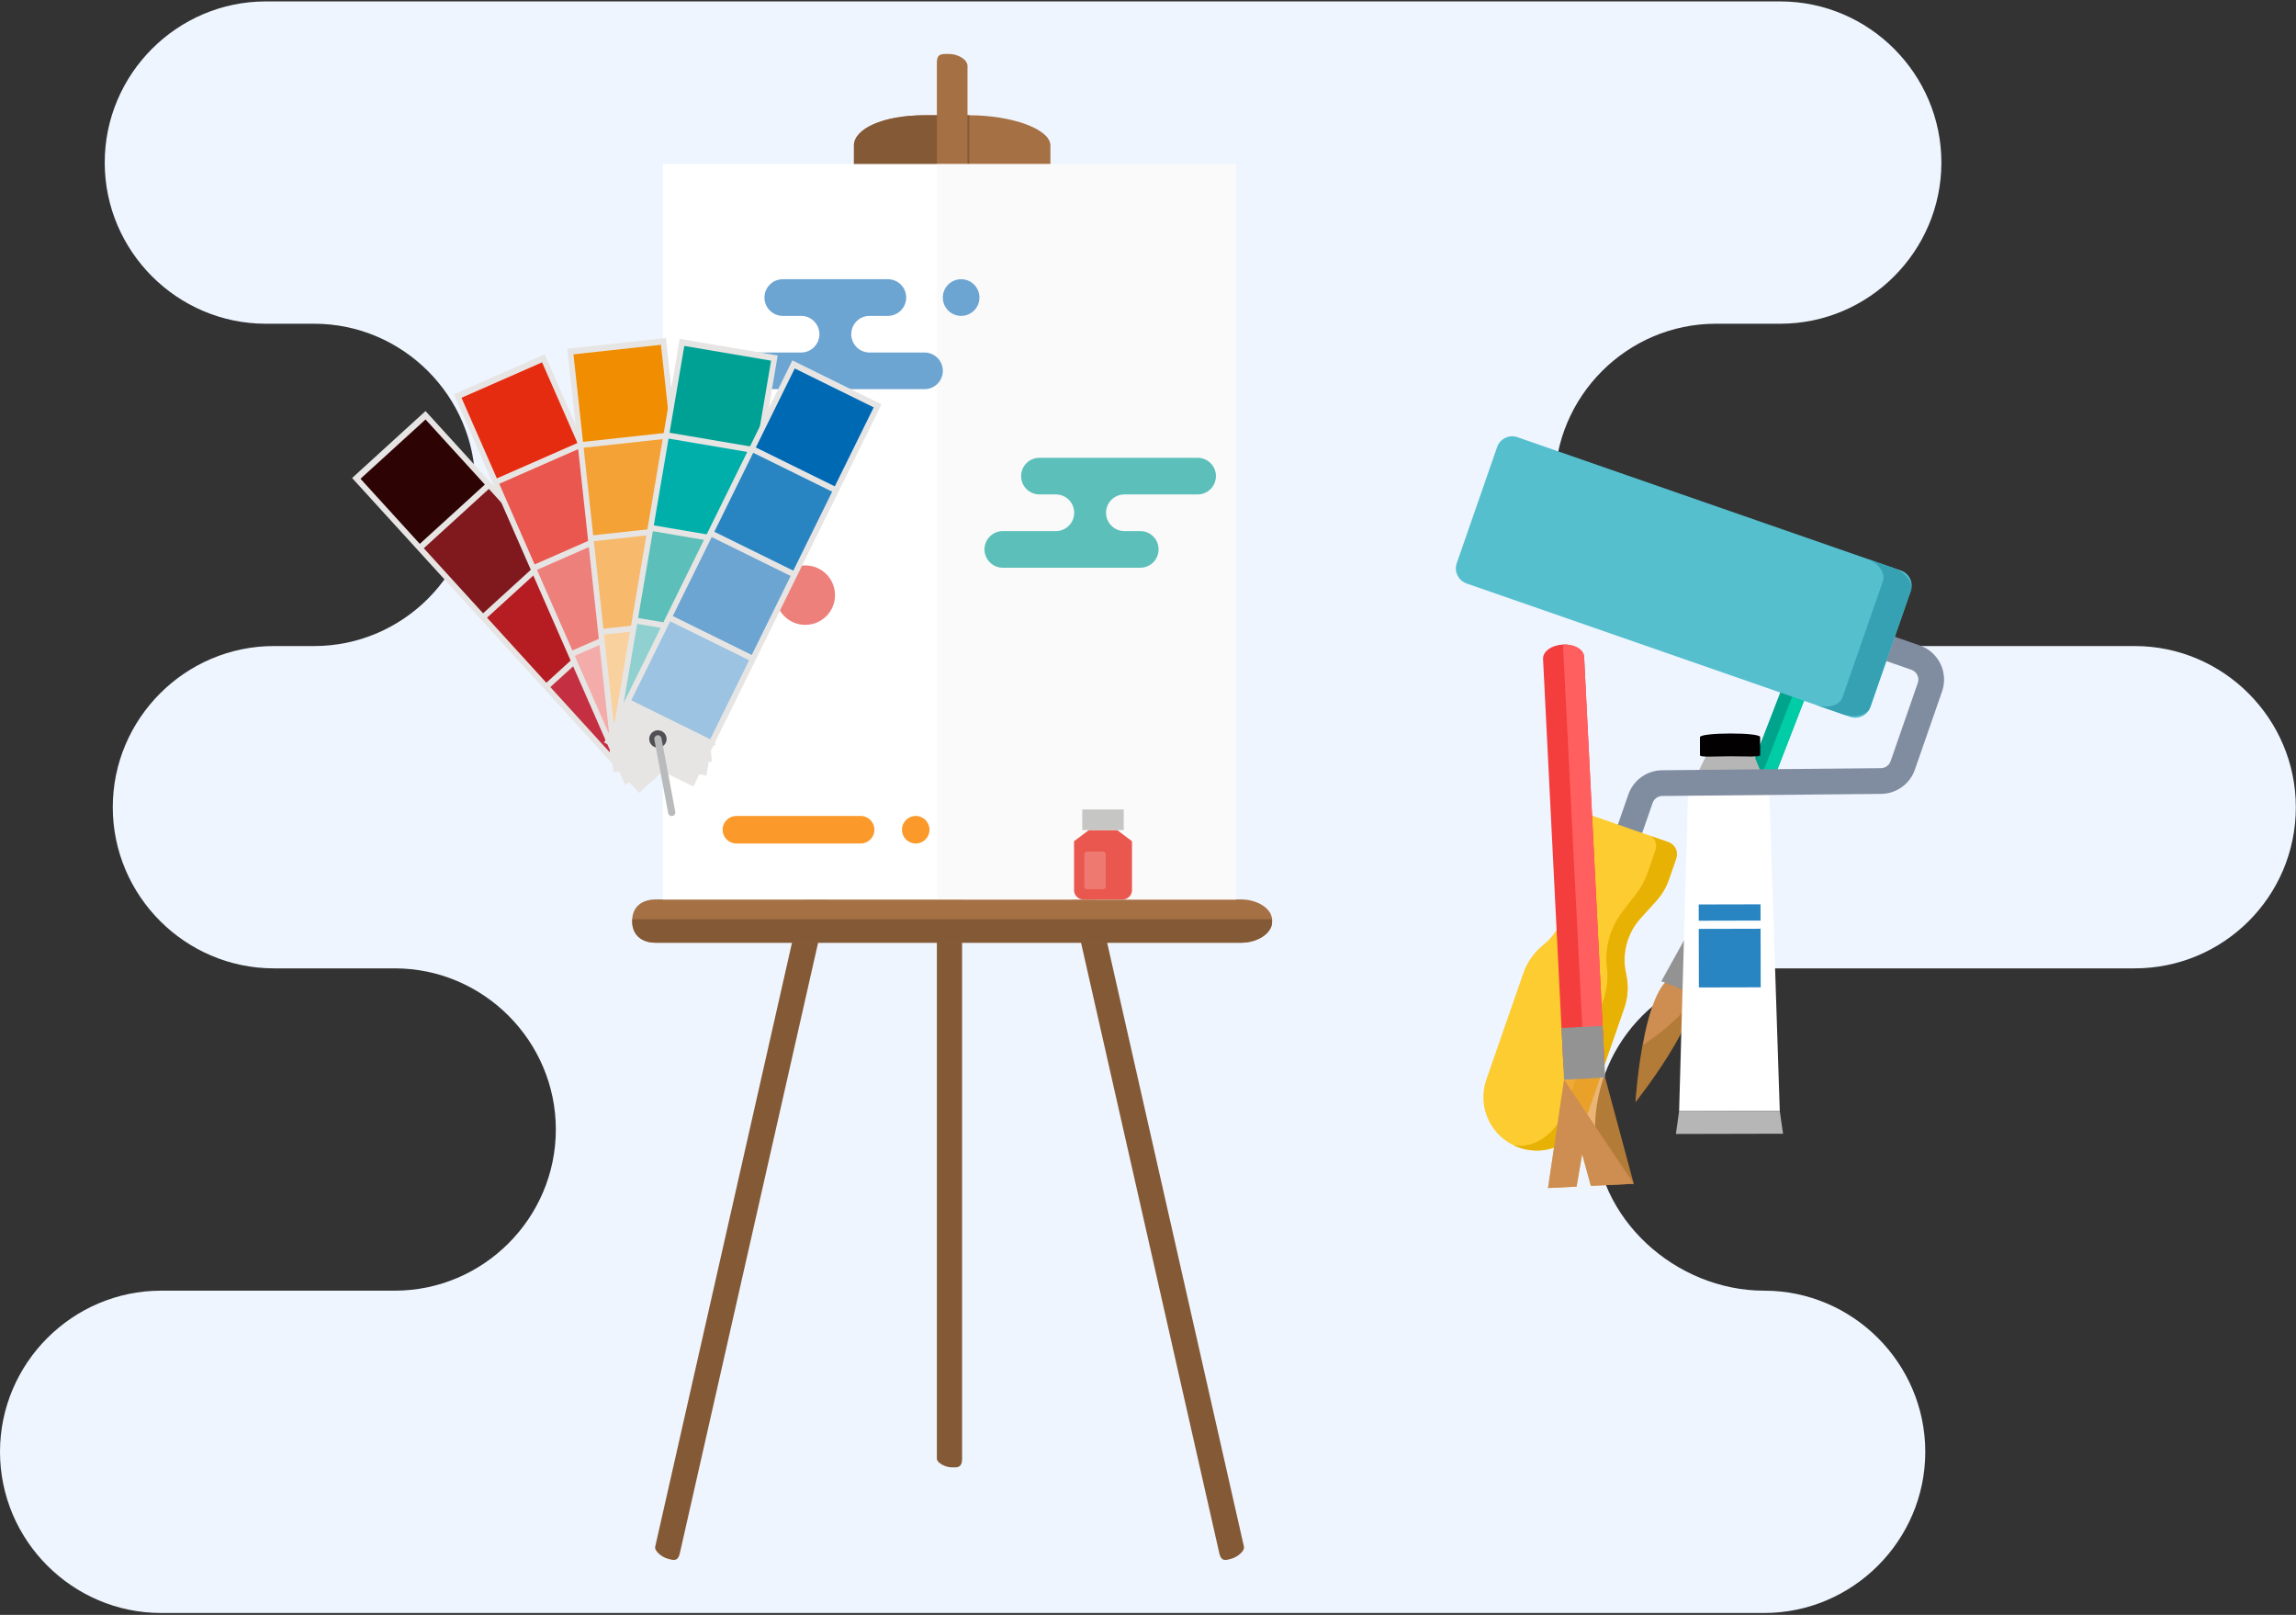 <?xml version="1.0" encoding="UTF-8" standalone="no"?>
<!DOCTYPE svg PUBLIC "-//W3C//DTD SVG 1.1//EN" "http://www.w3.org/Graphics/SVG/1.1/DTD/svg11.dtd">
<svg width="100%" height="100%" viewBox="0 0 4167 2930" version="1.1" xmlns="http://www.w3.org/2000/svg" xmlns:xlink="http://www.w3.org/1999/xlink" xml:space="preserve" xmlns:serif="http://www.serif.com/" style="fill-rule:evenodd;clip-rule:evenodd;stroke-linecap:round;stroke-linejoin:round;stroke-miterlimit:10;">
    <rect x="0" y="0" width="4167" height="2930" fill="#333333" stroke="none"/>
    <g id="Layer_1-2" transform="matrix(14.62,0,0,14.62,-162.281,1.117)">
        <path d="M296.1,100.1C296.1,89.1 287.1,80.1 276.1,80.1L224.1,80.1C213.1,80.1 204.1,71.1 204.1,60.1C204.1,49.1 213.1,40.1 224.1,40.1L232.1,40.1C243.1,40.1 252.1,31.1 252.1,20.1C252.1,9.1 243.1,0.1 232.1,0.1L44.1,0.1C33.1,0.1 24.1,9.1 24.1,20.1C24.1,31.1 33.1,40.1 44.1,40.1L50.1,40.1C61.1,40.1 70.1,49.1 70.1,60.1C70.1,71.1 61.1,80.1 50.1,80.1L45.1,80.1C34.1,80.1 25.1,89.1 25.1,100.1C25.1,111.1 34.1,120.1 45.1,120.1L60.1,120.1C71.1,120.1 80.1,129.1 80.1,140.1C80.1,151.1 71.1,160.1 60.1,160.1L31.1,160.1C20.1,160.1 11.1,169.1 11.1,180.1C11.1,191.1 20.1,200.1 31.1,200.1L230.1,200.1C241.1,200.1 250.1,191.1 250.1,180.1C250.1,169.1 241.1,160.1 230.1,160.1C219.1,160.1 209.1,151.1 209.1,140.1C209.1,129.1 218.1,120.1 229.1,120.1L276.1,120.1C287.1,120.1 296.1,111.2 296.1,100.1Z" style="fill:rgb(238,245,255);fill-rule:nonzero;"/>
    </g>
    <g transform="matrix(1,0,0,1,421.454,27.639)">
        <g transform="matrix(0.785,0,0,0.785,122.251,-10.192)">
            <g transform="matrix(4.167,0,0,4.167,1735.89,320.428)">
                <path d="M0,12.41C0,21.636 -21.717,30.705 -45.04,30.705L-69.672,30.705C-92.995,30.705 -109,21.636 -109,12.41L-109,-1.512C-109,-10.738 -92.995,-18.295 -69.672,-18.295L-45.04,-18.295C-21.717,-18.295 0,-10.738 0,-1.512L0,12.41Z" style="fill:rgb(165,112,68);fill-rule:nonzero;"/>
            </g>
            <g transform="matrix(4.167,0,0,4.167,1548.39,244.198)">
                <path d="M0,49L-24.672,49C-47.995,49 -64,39.931 -64,30.705L-64,16.783C-64,7.557 -47.995,0 -24.672,0L0,0" style="fill:rgb(132,89,53);fill-rule:nonzero;"/>
            </g>
            <g transform="matrix(4.167,0,0,4.167,1531.72,2052.23)">
                <path d="M0,311.144C0,313.758 -0.584,316.072 -3.649,316.072L-5.869,316.072C-8.935,316.072 -14,313.758 -14,311.144L-14,-1.242C-14,-3.855 -8.935,-4.928 -5.869,-4.928L-3.649,-4.928C-0.584,-4.928 0,-3.855 0,-1.242L0,311.144Z" style="fill:rgb(132,89,53);fill-rule:nonzero;"/>
            </g>
            <g transform="matrix(4.167,0,0,4.167,2126.32,1817.28)">
                <path d="M0,420.012C0.576,422.552 1.698,424.438 4.675,423.658L6.832,423.093C9.81,422.307 14.252,418.965 13.676,416.425L-80.917,-1.117C-81.494,-3.656 -86.868,-4.426 -89.846,-3.647L-92.004,-3.081C-94.982,-2.3 -95.169,-0.07 -94.594,2.471L0,420.012Z" style="fill:rgb(132,89,53);fill-rule:nonzero;"/>
            </g>
            <g transform="matrix(4.167,0,0,4.167,879.213,1817.28)">
                <path d="M0,420.012C-0.575,422.552 -1.697,424.438 -4.675,423.658L-6.832,423.093C-9.81,422.307 -14.251,418.965 -13.676,416.425L80.918,-1.117C81.494,-3.656 86.869,-4.426 89.846,-3.647L92.005,-3.081C94.982,-2.3 95.169,-0.07 94.594,2.471L0,420.012Z" style="fill:rgb(132,89,53);fill-rule:nonzero;"/>
            </g>
            <g transform="matrix(4.167,0,0,4.167,1544.22,128.877)">
                <path d="M0,70.354C0,74.013 -5.471,76.677 -10.146,76.677L-12.565,76.677C-17.241,76.677 -17,74.013 -17,70.354L-17,0.304C-17,-3.355 -17.241,-6.323 -12.565,-6.323L-10.146,-6.323C-5.471,-6.323 0,-3.355 0,0.304L0,70.354Z" style="fill:rgb(165,112,68);fill-rule:nonzero;"/>
            </g>
            <g transform="matrix(4.167,0,0,4.167,2248.39,2104.99)">
                <path d="M0,0.822C0,7.502 -8.592,12.411 -17.013,12.411L-341.939,12.411C-350.36,12.411 -355,7.502 -355,0.822L-355,-0.11C-355,-6.789 -350.36,-11.589 -341.939,-11.589L-17.013,-11.589C-8.592,-11.589 0,-6.789 0,-0.11L0,0.822Z" style="fill:rgb(165,112,68);fill-rule:nonzero;"/>
            </g>
            <g transform="matrix(4.167,0,0,4.167,2248.39,2156.7)">
                <path d="M0,-13L0,-11.589C0,-4.909 -8.592,0 -17.013,0L-341.939,0C-350.36,0 -355,-4.909 -355,-11.589L-355,-13" style="fill:rgb(132,89,53);fill-rule:nonzero;"/>
            </g>
            <g transform="matrix(-4.167,0,0,4.167,2460.89,-1464.14)">
                <rect x="71" y="437" width="318" height="408" style="fill:white;"/>
            </g>
            <g transform="matrix(4.167,0,0,4.167,544.221,-205.802)">
                <g opacity="0.4">
                    <g transform="matrix(1,0,0,-1,0,980)">
                        <rect x="223" y="437" width="166" height="408" style="fill:rgb(242,242,242);"/>
                    </g>
                </g>
            </g>
        </g>
        <g transform="matrix(1,0,0,1,4.54747e-13,-496.766)">
            <g transform="matrix(2.22045e-16,-6.759,-6.759,-2.22045e-16,1040.12,1495.03)">
                <path d="M-7.979,-7.977C-12.385,-7.977 -15.956,-4.406 -15.956,0.002C-15.956,4.408 -12.385,7.979 -7.979,7.979C-3.573,7.979 0,4.408 0,0.002C0,-4.406 -3.573,-7.977 -7.979,-7.977" style="fill:rgb(237,128,123);fill-rule:nonzero;"/>
            </g>
            <g>
                <g transform="matrix(0,-4.167,-4.167,0,1322.92,975.747)">
                    <path d="M-7.978,-7.978C-12.384,-7.978 -15.956,-4.407 -15.956,0C-15.956,4.406 -12.384,7.978 -7.978,7.978C-3.572,7.978 0,4.406 0,0C0,-4.407 -3.572,-7.978 -7.978,-7.978" style="fill:rgb(108,164,210);fill-rule:nonzero;"/>
                </g>
                <g transform="matrix(4.167,0,0,4.167,1256.44,975.748)">
                    <path d="M0,47.865C4.406,47.865 7.978,44.294 7.978,39.887C7.978,35.481 4.406,31.91 0,31.91L-23.933,31.91C-28.339,31.91 -31.91,28.339 -31.91,23.932C-31.91,19.526 -28.339,15.955 -23.933,15.955L-15.955,15.955C-11.549,15.955 -7.978,12.384 -7.978,7.977C-7.978,3.571 -11.549,0 -15.955,0L-61.733,0C-66.14,0 -69.711,3.571 -69.711,7.977C-69.711,12.384 -66.14,15.955 -61.733,15.955L-53.756,15.955C-49.35,15.955 -45.778,19.526 -45.778,23.932C-45.778,28.339 -49.35,31.91 -53.756,31.91L-77.688,31.91C-82.095,31.91 -85.666,35.481 -85.666,39.887C-85.666,44.294 -82.095,47.865 -77.688,47.865L0,47.865Z" style="fill:rgb(108,164,210);fill-rule:nonzero;"/>
                </g>
            </g>
            <g transform="matrix(0,-3.133,-3.133,0,1240.53,1949.59)">
                <path d="M-7.979,-7.977C-12.385,-7.977 -15.956,-4.406 -15.956,0.002C-15.956,4.408 -12.385,7.979 -7.979,7.979C-3.573,7.979 0,4.408 0,0.002C0,-4.406 -3.573,-7.977 -7.979,-7.977" style="fill:rgb(251,153,42);fill-rule:nonzero;"/>
            </g>
            <g transform="matrix(3.133,0,0,3.133,1140.54,1949.59)">
                <path d="M0,15.955C4.406,15.955 7.978,12.385 7.978,7.978C7.978,3.572 4.406,0 0,0L-71.991,0C-76.397,0 -79.969,3.572 -79.969,7.978C-79.969,12.385 -76.397,15.955 -71.991,15.955L0,15.955Z" style="fill:rgb(251,153,42);fill-rule:nonzero;"/>
            </g>
            <g transform="matrix(4.167,0,0,4.167,1465.02,1499.19)">
                <path d="M0,-47.865C-4.406,-47.865 -7.978,-44.295 -7.978,-39.888C-7.978,-35.482 -4.406,-31.91 0,-31.91L7.161,-31.91C11.567,-31.91 15.139,-28.34 15.139,-23.933C15.139,-19.527 11.567,-15.955 7.161,-15.955L-15.955,-15.955C-20.361,-15.955 -23.933,-12.385 -23.933,-7.978C-23.933,-3.572 -20.361,0 -15.955,0L43.919,0C48.325,0 51.896,-3.572 51.896,-7.978C51.896,-12.385 48.325,-15.955 43.919,-15.955L36.984,-15.955C32.578,-15.955 29.007,-19.527 29.007,-23.933C29.007,-28.34 32.578,-31.91 36.984,-31.91L68.895,-31.91C73.301,-31.91 76.872,-35.482 76.872,-39.888C76.872,-44.295 73.301,-47.865 68.895,-47.865L0,-47.865Z" style="fill:rgb(92,191,185);fill-rule:nonzero;"/>
            </g>
        </g>
        <g transform="matrix(0.777,0.057,-0.057,0.777,674.866,-331.21)">
            <g transform="matrix(3.729,1.138,1.138,-3.729,-1455.66,3859.17)">
                <g opacity="0.7">
                    <g transform="matrix(1,0,0,1,916.674,652)">
                        <path d="M0,-81C0,-81 25.39,0 0,-0.5C-25.391,-1 0,-81 0,-81" style="fill:rgb(234,154,59);fill-rule:nonzero;"/>
                    </g>
                </g>
                <g transform="matrix(1,0,0,1,908.674,651.502)">
                    <path d="M0,-46.836C0,-46.836 33.395,-0.006 8,-0.002C-11.007,0 0,-46.836 0,-46.836" style="fill:rgb(206,141,81);fill-rule:nonzero;"/>
                </g>
                <g transform="matrix(1,0,0,1,924,651.5)">
                    <path d="M0,228C0,232.143 -3.357,235.5 -7.5,235.5C-11.643,235.5 -15,232.143 -15,228L-15,0C-15,-4.143 -11.643,-7.5 -7.5,-7.5C-3.357,-7.5 0,-4.143 0,0L0,228Z" style="fill:rgb(0,163,139);fill-rule:nonzero;"/>
                </g>
                <g transform="matrix(1,0,0,1,916.5,887)">
                    <path d="M0,-243C4.143,-243 7.5,-239.643 7.5,-235.5L7.5,-7.5C7.5,-3.357 4.143,0 0,0" style="fill:rgb(0,204,165);fill-rule:nonzero;"/>
                </g>
                <g transform="matrix(-1,0,0,1,909,644)">
                    <path d="M-15,29L0,29L4,0L-19,0L-15,29Z" style="fill:rgb(147,147,147);fill-rule:nonzero;"/>
                </g>
            </g>
            <g transform="matrix(3.779,-0.286,0.286,3.779,316.464,1101.66)">
                <g transform="matrix(-1,0,0,1,597.661,295)">
                    <path d="M-61.872,196L0,196L-5.987,0L-55.884,0L-61.872,196Z" style="fill:white;fill-rule:nonzero;"/>
                </g>
                <g transform="matrix(-1,0,0,1,613.627,295)">
                    <path d="M-29.939,-24L-1.997,-24L9.979,0L-39.918,0L-29.939,-24Z" style="fill:rgb(183,182,182);fill-rule:nonzero;"/>
                </g>
                <g transform="matrix(1,0,0,1,648,260.378)">
                    <path d="M0,11.944C0,13.322 -8.336,12.622 -18.073,12.622L-18.736,12.622C-28.475,12.622 -37,13.322 -37,11.944L-37,0.837C-37,-0.541 -28.475,-1.378 -18.736,-1.378L-18.073,-1.378C-8.336,-1.378 0,-0.541 0,0.837L0,11.944Z" style="fill:rgb(2,0,0);fill-rule:nonzero;"/>
                </g>
                <g transform="matrix(-1,0,0,1,595.664,491)">
                    <path d="M-65.864,14L0,14L-1.997,0L-63.869,0L-65.864,14Z" style="fill:rgb(183,182,182);fill-rule:nonzero;"/>
                </g>
                <g transform="matrix(-1,0,0,1,1258,-186)">
                    <rect x="610" y="565" width="38" height="36" style="fill:rgb(41,133,194);"/>
                </g>
                <g transform="matrix(-1,0,0,1,1258,-242)">
                    <rect x="610" y="606" width="38" height="10" style="fill:rgb(41,133,194);"/>
                </g>
            </g>
            <g transform="matrix(0.845,0.226,-0.226,0.845,925.03,494.502)">
                <g transform="matrix(4.167,0,0,4.167,2318.26,620.491)">
                    <path d="M0,250.25L-16.437,250.25L-16.437,151.112C-16.437,141.397 -10.293,132.67 -1.149,129.395L130.501,82.222C133.13,81.28 134.896,78.771 134.896,75.979L134.896,23.07C134.896,19.413 131.922,16.438 128.264,16.438L68.342,16.438L68.342,0L128.264,0C140.985,0 151.334,10.349 151.334,23.07L151.334,75.979C151.334,85.691 145.19,94.419 136.046,97.696L4.395,144.869C1.766,145.811 0,148.319 0,151.112L0,250.25Z" style="fill:rgb(128,141,160);fill-rule:nonzero;"/>
                </g>
                <g transform="matrix(4.167,0,0,4.167,2392.09,2233.61)">
                    <path d="M0,-215.675L-51.876,-215.675C-56.398,-215.675 -60.064,-212.009 -60.064,-207.487L-60.064,-193.153C-60.064,-187.816 -58.99,-182.533 -56.906,-177.62L-51.094,-163.921C-46.022,-151.966 -47.107,-138.287 -54,-127.28C-57.962,-120.952 -60.064,-113.638 -60.064,-106.172L-60.064,-34.126C-60.064,-15.279 -44.785,0 -25.938,0C-7.09,0 8.188,-15.279 8.188,-34.126L8.188,-106.172C8.188,-113.638 6.087,-120.952 2.124,-127.28C-4.769,-138.287 -5.854,-151.966 -0.782,-163.921L5.03,-177.62C7.114,-182.533 8.188,-187.816 8.188,-193.153L8.188,-207.487C8.188,-212.009 4.522,-215.675 0,-215.675" style="fill:rgb(252,204,48);fill-rule:nonzero;"/>
                </g>
                <g transform="matrix(1,0,0,1,121.065,-750.605)">
                    <path d="M2271.02,2085.57C2289.86,2085.57 2305.14,2100.85 2305.14,2119.69L2305.14,2179.41C2305.14,2201.65 2300.66,2223.66 2291.98,2244.14L2267.76,2301.22C2246.63,2351.03 2251.15,2408.02 2279.87,2453.89C2296.38,2480.25 2305.14,2510.73 2305.14,2541.84L2305.14,2842.03C2305.14,2920.56 2241.48,2984.22 2162.95,2984.22C2157.32,2984.22 2151.78,2983.89 2146.33,2983.26C2202.24,2975.03 2245.63,2914.94 2245.63,2842.03L2245.63,2541.84C2245.63,2510.73 2238.71,2480.25 2225.65,2453.89C2202.94,2408.02 2199.37,2351.03 2216.08,2301.22L2235.23,2244.14C2242.09,2223.66 2245.63,2201.65 2245.63,2179.41L2245.63,2119.69C2245.63,2100.85 2233.55,2085.57 2218.65,2085.57L2271.02,2085.57ZM2020.76,2180.15C2020.76,2179.91 2020.75,2179.66 2020.75,2179.41L2020.76,2180.15Z" style="fill:rgb(232,178,5);fill-rule:nonzero;"/>
                </g>
                <g transform="matrix(4.167,0,0,4.167,2739.84,448.609)">
                    <path d="M0,98.941L-259.527,98.941C-265.156,98.941 -269.718,94.379 -269.718,88.75L-269.718,10.191C-269.718,4.562 -265.156,0 -259.527,0L0,0C5.628,0 10.191,4.562 10.191,10.191L10.191,88.75C10.191,94.379 5.628,98.941 0,98.941" style="fill:rgb(85,191,206);fill-rule:nonzero;"/>
                </g>
                <g transform="matrix(1.514,5.55112e-17,5.55112e-17,1,-1485.54,-1129.94)">
                    <path d="M2776.16,1578.55C2799.61,1578.55 2818.62,1597.56 2818.62,1621.02L2818.62,1948.34C2818.62,1971.8 2799.61,1990.81 2776.16,1990.81L2726.39,1990.81C2748.8,1990.81 2766.97,1971.8 2766.97,1948.34L2766.97,1621.02C2766.97,1597.56 2748.8,1578.55 2726.39,1578.55L2776.16,1578.55ZM1652.33,1621.02C1652.33,1621.02 1652.33,1948.34 1652.33,1948.34L1652.33,1621.02L1652.33,1621.02Z" style="fill:rgb(54,161,178);fill-rule:nonzero;"/>
                </g>
            </g>
            <g transform="matrix(4.135,-0.512,-0.512,-4.135,-651.178,5819.78)">
                <g transform="matrix(1,0,0,1,851,651.5)">
                    <path d="M0,228C0,232.143 -5.093,235.5 -11.5,235.5C-17.907,235.5 -23,232.143 -23,228L-23,0C-23,-4.143 -17.907,-7.5 -11.5,-7.5C-5.093,-7.5 0,-4.143 0,0L0,228Z" style="fill:rgb(244,61,61);fill-rule:nonzero;"/>
                </g>
                <g transform="matrix(1,0,0,1,839.637,887)">
                    <path d="M0,-243C6.407,-243 11.363,-239.643 11.363,-235.5L11.363,-7.5C11.363,-3.357 6.288,0 -0.119,0" style="fill:rgb(255,95,95);fill-rule:nonzero;"/>
                </g>
                <g transform="matrix(-1,0,0,1,1679,337)">
                    <rect x="828" y="307" width="23" height="29" style="fill:rgb(147,147,147);"/>
                </g>
                <g opacity="0.7">
                    <g transform="matrix(1,0,0,1,851,584)">
                        <path d="M0,60L-23,60L-35,0L-19,0L-15,18L-11,0L13,0L0,60Z" style="fill:rgb(234,154,59);fill-rule:nonzero;"/>
                    </g>
                </g>
                <g transform="matrix(1,0,0,1,828,584)">
                    <path d="M0,60L-12,0L4,0L8,18L12,0L36,0" style="fill:rgb(206,141,81);fill-rule:nonzero;"/>
                </g>
            </g>
        </g>
        <g transform="matrix(1.139,-0.166,0.166,1.139,-602.61,-1000.65)">
            <g transform="matrix(8.426,-5.696,-5.696,-8.426,1009.95,2117.11)">
                <rect x="-19.813" y="-1.351" width="15.401" height="66.043" style="fill:rgb(231,229,228);"/>
            </g>
            <g transform="matrix(8.428,-5.693,-5.693,-8.428,871.12,2165.04)">
                <rect x="-4.988" y="2.649" width="13.641" height="13.649" style="fill:rgb(196,47,65);"/>
            </g>
            <g transform="matrix(8.427,-5.695,-5.695,-8.427,788.196,2042.33)">
                <rect x="-4.99" y="2.651" width="13.646" height="13.645" style="fill:rgb(181,29,35);"/>
            </g>
            <g transform="matrix(8.426,-5.697,-5.697,-8.426,705.311,1919.6)">
                <rect x="-4.993" y="2.65" width="13.648" height="13.646" style="fill:rgb(128,25,30);"/>
            </g>
            <g transform="matrix(8.427,-5.695,-5.695,-8.427,622.334,1796.91)">
                <rect x="-4.991" y="2.651" width="13.646" height="13.648" style="fill:rgb(45,3,4);"/>
            </g>
            <g transform="matrix(9.806,-2.701,-2.701,-9.806,921.661,2209)">
                <rect x="-9.045" y="0.859" width="15.396" height="66.044" style="fill:rgb(231,229,228);"/>
            </g>
            <g transform="matrix(9.806,-2.701,-2.701,-9.806,842.759,2156.56)">
                <rect x="-2.057" y="1.567" width="13.642" height="13.648" style="fill:rgb(243,172,169);"/>
            </g>
            <g transform="matrix(9.805,-2.702,-2.702,-9.805,803.41,2013.78)">
                <rect x="-2.058" y="1.568" width="13.646" height="13.647" style="fill:rgb(237,128,123);"/>
            </g>
            <g transform="matrix(9.806,-2.701,-2.701,-9.806,764.076,1870.98)">
                <rect x="-2.057" y="1.567" width="13.644" height="13.648" style="fill:rgb(233,87,78);"/>
            </g>
            <g transform="matrix(9.805,-2.702,-2.702,-9.805,724.718,1728.19)">
                <rect x="-2.057" y="1.568" width="13.645" height="13.647" style="fill:rgb(230,44,16);"/>
            </g>
            <g transform="matrix(10.164,0.369,0.369,-10.164,803.221,2199.91)">
                <rect x="1.193" y="-0.301" width="15.388" height="66.042" style="fill:rgb(231,229,228);"/>
            </g>
            <g transform="matrix(10.164,0.365,0.365,-10.164,824.651,2122.46)">
                <rect x="0.241" y="-0.249" width="13.648" height="13.645" style="fill:rgb(249,209,158);"/>
            </g>
            <g transform="matrix(10.164,0.366,0.366,-10.164,830.001,1974.45)">
                <rect x="0.241" y="-0.25" width="13.645" height="13.647" style="fill:rgb(247,185,107);"/>
            </g>
            <g transform="matrix(10.164,0.367,0.367,-10.164,835.306,1826.39)">
                <rect x="0.242" y="-0.251" width="13.645" height="13.648" style="fill:rgb(244,162,54);"/>
            </g>
            <g transform="matrix(10.164,0.365,0.365,-10.164,840.672,1678.42)">
                <rect x="0.241" y="-0.249" width="13.646" height="13.648" style="fill:rgb(240,141,0);"/>
            </g>
            <g transform="matrix(9.677,3.13,3.13,-9.677,728.323,2112.27)">
                <rect x="9.79" y="-3.974" width="15.408" height="66.041" style="fill:rgb(231,229,228);"/>
            </g>
            <g transform="matrix(9.676,3.133,3.133,-9.676,833.86,2080.11)">
                <rect x="1.77" y="-2.433" width="13.642" height="13.646" style="fill:rgb(144,208,208);"/>
            </g>
            <g transform="matrix(9.676,3.133,3.133,-9.676,879.441,1939.2)">
                <rect x="1.77" y="-2.433" width="13.646" height="13.646" style="fill:rgb(92,191,185);"/>
            </g>
            <g transform="matrix(9.677,3.13,3.13,-9.677,925.021,1798.31)">
                <rect x="1.768" y="-2.431" width="13.65" height="13.645" style="fill:rgb(0,175,170);"/>
            </g>
            <g transform="matrix(9.677,3.132,3.132,-9.677,970.641,1657.35)">
                <rect x="1.769" y="-2.433" width="13.647" height="13.646" style="fill:rgb(0,161,149);"/>
            </g>
            <g transform="matrix(8.38,5.763,5.763,-8.38,720.84,1969.62)">
                <rect x="17.355" y="-10.178" width="15.407" height="66.04" style="fill:rgb(231,229,228);"/>
            </g>
            <g transform="matrix(8.38,5.764,5.764,-8.38,866.447,2037.27)">
                <rect x="2.665" y="-5.069" width="13.648" height="13.648" style="fill:rgb(156,195,225);"/>
            </g>
            <g transform="matrix(8.38,5.764,5.764,-8.38,950.397,1915.26)">
                <rect x="2.665" y="-5.069" width="13.649" height="13.646" style="fill:rgb(108,164,210);"/>
            </g>
            <g transform="matrix(8.381,5.762,5.762,-8.381,1034.33,1793.26)">
                <rect x="2.665" y="-5.066" width="13.648" height="13.645" style="fill:rgb(41,133,194);"/>
            </g>
            <g transform="matrix(8.38,5.764,5.764,-8.38,1118.29,1671.19)">
                <rect x="2.665" y="-5.068" width="13.646" height="13.647" style="fill:rgb(0,105,180);"/>
            </g>
            <g transform="matrix(-10.162,0.415,0.415,10.162,893.503,2175.21)">
                <path d="M0.057,-2.7C-0.69,-2.699 -1.292,-2.097 -1.291,-1.353C-1.294,-0.606 -0.691,-0.002 0.057,-0.002C0.8,0 1.404,-0.605 1.403,-1.349C1.406,-2.096 0.803,-2.701 0.057,-2.7" style="fill:rgb(80,80,84);"/>
            </g>
            <g transform="matrix(10.171,0,0,10.171,892.143,2284.88)">
                <path d="M0,-12.712C0.307,-12.728 0.57,-12.486 0.581,-12.18L1.059,-0.579C1.069,-0.273 0.827,-0.01 0.521,0.004C0.214,0.016 -0.05,-0.227 -0.062,-0.531L-0.539,-12.133C-0.551,-12.439 -0.308,-12.7 0,-12.712" style="fill:rgb(185,186,188);"/>
            </g>
        </g>
        <g transform="matrix(2.957,0,0,2.957,-430.579,-62.068)">
            <g transform="matrix(1,0,0,1,688.778,563.565)">
                <path d="M0,-42.582L-17.405,-42.582L-26.488,-35.75L-26.488,-5.76C-26.488,-2.578 -23.909,0 -20.729,0L3.323,0C6.504,0 9.083,-2.578 9.083,-5.76L9.083,-35.75L0,-42.582Z" style="fill:rgb(233,87,78);fill-rule:nonzero;"/>
            </g>
            <g transform="matrix(1,0,0,1,-59.926,-7.69)">
                <g opacity="0.2">
                    <g transform="matrix(-1,0,0,1,1470.22,306.762)">
                        <rect x="730.216" y="236.744" width="9.788" height="19.75" style="fill:white;stroke:white;stroke-width:3.38px;"/>
                    </g>
                </g>
            </g>
            <g transform="matrix(-1,0,0,1,1420.08,236.99)">
                <rect x="727.279" y="271.326" width="25.446" height="12.668" style="fill:rgb(198,198,197);"/>
            </g>
        </g>
    </g>
</svg>
